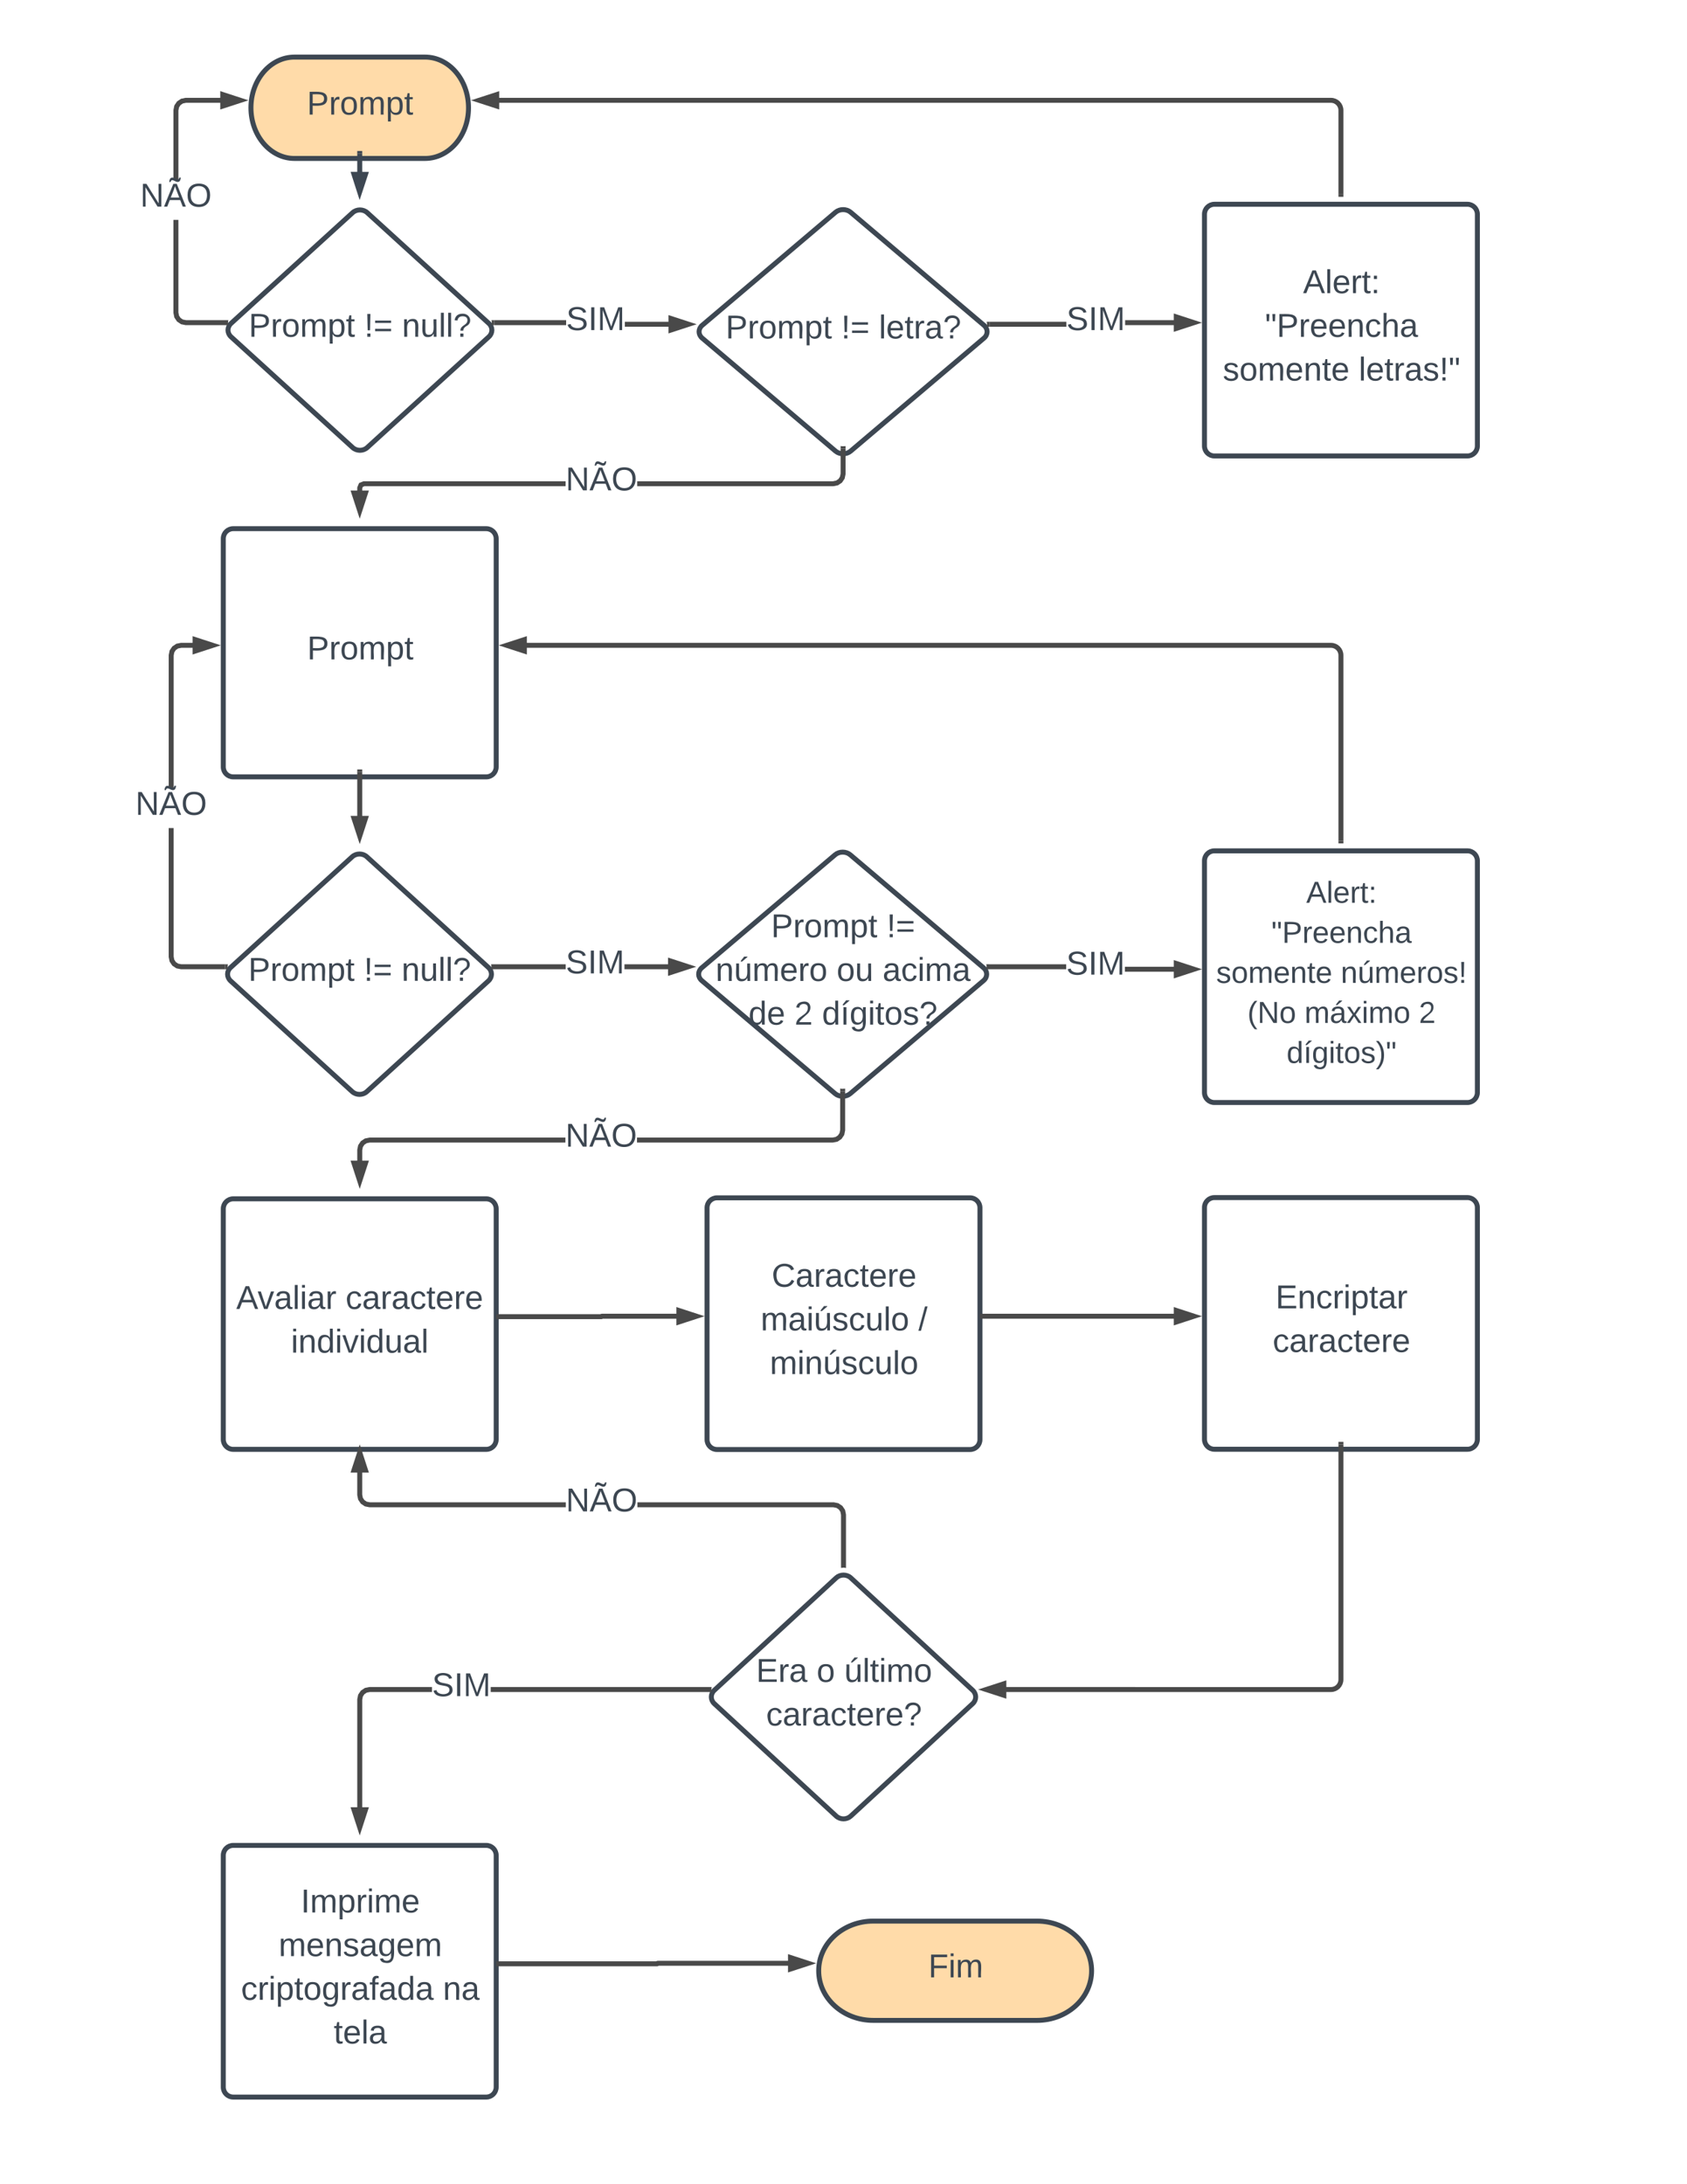 <svg xmlns="http://www.w3.org/2000/svg" xmlns:xlink="http://www.w3.org/1999/xlink" xmlns:lucid="lucid" width="1360" height="1760"><g transform="translate(0 0)" lucid:page-tab-id="YGcM5DNywbTK"><g filter="url(#a)"><path d="M342.62 40C362 40 377.7 58.28 377.7 80.84c0 22.55-15.7 40.84-35.08 40.84H237.38c-19.37 0-35.08-18.3-35.08-40.84C202.3 58.28 218 40 237.38 40z" stroke="#3d4752" stroke-width="4" fill="#ffdba9"/><use xlink:href="#b" transform="matrix(1,0,0,1,217.3,55) translate(30.111 31.333)"/></g><g filter="url(#c)"><path d="M284.25 165.4c3.27-3 8.56-3 11.83 0l98 89.2c3.27 3 3.27 7.8 0 10.8l-98 89.2c-3.27 3-8.56 3-11.83 0l-98-89.2c-3.27-3-3.27-7.8 0-10.8z" stroke="#3d4752" stroke-width="4" fill="#fff"/><use xlink:href="#d" transform="matrix(1,0,0,1,195.331,175) translate(5.148 90.333)"/><use xlink:href="#e" transform="matrix(1,0,0,1,195.331,175) translate(98.333 90.333)"/><use xlink:href="#f" transform="matrix(1,0,0,1,195.331,175) translate(128.704 90.333)"/></g><path d="M290 123.68v16.14" stroke="#3d4752" stroke-width="4" fill="none"/><path d="M292 123.68h-4v-2h4zM294.63 140.5l-4.68 14.24-4.6-14.28z" fill="#3d4752"/><path d="M297.4 138.5l-7.48 22.7-7.3-22.75zm-7.43 9.77l1.9-5.8h-3.76z" fill="#3d4752"/><g filter="url(#g)"><path d="M836 1542c24.3 0 44 17.9 44 40s-19.7 40-44 40H704c-24.3 0-44-17.9-44-40s19.7-40 44-40z" stroke="#3d4752" stroke-width="4" fill="#ffdba9"/><use xlink:href="#h" transform="matrix(1,0,0,1,675,1557) translate(73.389 30.333)"/></g><g filter="url(#i)"><path d="M673.57 165.05c3.37-2.86 8.83-2.86 12.2 0l107.47 91.06c3.37 2.86 3.37 7.5 0 10.35L685.77 357.5c-3.37 2.86-8.83 2.86-12.2 0L566.1 266.46c-3.37-2.86-3.37-7.5 0-10.34z" stroke="#3d4752" stroke-width="4" fill="#fff"/><use xlink:href="#d" transform="matrix(1,0,0,1,575,174.879) translate(9.963 91.833)"/><use xlink:href="#e" transform="matrix(1,0,0,1,575,174.879) translate(103.148 91.833)"/><use xlink:href="#j" transform="matrix(1,0,0,1,575,174.879) translate(133.519 91.833)"/></g><path d="M143.82 251.8l.5 2.53 1.3 1.9 1.88 1.26 2.52.5h31.8v4h-32.2l-3.7-.75-3.2-2.15-2.15-3.2-.75-3.7v-75.02h4zm35-168.96h-28.8l-2.52.5-1.9 1.28-1.27 1.9-.5 2.52v56.14h-4V88.64l.74-3.7 2.16-3.2 3.2-2.15 3.7-.76h29.2zM183.96 258.5l-.16 1.83.3 1.67h-2.28v-4h2.32zM193.83 80.84l-14.27 4.64V76.2z" fill="#494949"/><path d="M200.3 80.84l-22.74 7.4v-14.8zm-18.74 1.88l5.8-1.88-5.8-1.88z" fill="#494949"/><use xlink:href="#k" transform="matrix(1,0,0,1,112.972,145.183) translate(0.005 21.333)"/><path d="M540.15 259.28v4h-36.42v-4zM398.5 262v-4h57.9v4z" fill="#494949"/><path d="M398.5 262h-2.3l.17-.5.16-1.83-.3-1.67h2.28zM555.15 261.28l-14.27 4.63v-9.26z" fill="#494949"/><path d="M561.62 261.28l-22.74 7.4v-14.8zm-18.74 1.88l5.8-1.88-5.8-1.88z" fill="#494949"/><use xlink:href="#l" transform="matrix(1,0,0,1,456.396,244.639) translate(0.005 21.333)"/><path d="M859.7 263.28H797.7v-4h61.97zm87.83-1.28h-40.5v-4h40.5z" fill="#494949"/><path d="M797.72 263.28h-2.34l.28-.88.08-1.64-.32-1.48h2.3zM962.53 260l-14.27 4.64v-9.28z" fill="#494949"/><path d="M969 260l-22.74 7.4v-14.8zm-18.74 1.88l5.8-1.88-5.8-1.88z" fill="#494949"/><use xlink:href="#l" transform="matrix(1,0,0,1,859.693,244.639) translate(0.005 21.333)"/><g filter="url(#m)"><path d="M971 166.6c0-4.42 3.58-8 8-8h204c4.42 0 8 3.58 8 8v186.8c0 4.42-3.58 8-8 8H979c-4.42 0-8-3.58-8-8z" stroke="#3d4752" stroke-width="4" fill="#fff"/><use xlink:href="#n" transform="matrix(1,0,0,1,976,163.6) translate(74.463 66.633)"/><use xlink:href="#o" transform="matrix(1,0,0,1,976,163.6) translate(43.796 101.833)"/><use xlink:href="#p" transform="matrix(1,0,0,1,976,163.6) translate(9.796 137.033)"/><use xlink:href="#q" transform="matrix(1,0,0,1,976,163.6) translate(119.352 137.033)"/></g><path d="M1081 156.6V88.84c0-4.42-3.58-8-8-8H401.17" stroke="#494949" stroke-width="4" fill="none"/><path d="M1083 158.6h-4v-2h4zM400.44 85.48l-14.27-4.64 14.27-4.64z" fill="#494949"/><path d="M402.44 88.23l-22.74-7.4 22.74-7.38zm-9.8-7.4l5.8 1.9v-3.77z" fill="#494949"/><g filter="url(#r)"><path d="M570 967.2c0-4.42 3.58-8 8-8h204c4.42 0 8 3.58 8 8V1154c0 4.42-3.58 8-8 8H578c-4.42 0-8-3.58-8-8z" stroke="#3d4752" stroke-width="4" fill="#fff"/><use xlink:href="#s" transform="matrix(1,0,0,1,575,964.2) translate(47.093 66.633)"/><use xlink:href="#t" transform="matrix(1,0,0,1,575,964.2) translate(38.204 101.833)"/><use xlink:href="#u" transform="matrix(1,0,0,1,575,964.2) translate(165.389 101.833)"/><use xlink:href="#v" transform="matrix(1,0,0,1,575,964.2) translate(45.611 137.033)"/></g><g filter="url(#w)"><path d="M971 967c0-4.42 3.58-8 8-8h204c4.42 0 8 3.58 8 8v186.8c0 4.42-3.58 8-8 8H979c-4.42 0-8-3.58-8-8z" stroke="#3d4752" stroke-width="4" fill="#fff"/><use xlink:href="#x" transform="matrix(1,0,0,1,976,964) translate(52.278 84.233)"/><use xlink:href="#y" transform="matrix(1,0,0,1,976,964) translate(50.019 119.433)"/></g><g filter="url(#z)"><path d="M180 968c0-4.42 3.58-8 8-8h204c4.42 0 8 3.58 8 8v185.88c0 4.42-3.58 8-8 8H188c-4.42 0-8-3.58-8-8z" stroke="#3d4752" stroke-width="4" fill="#fff"/><use xlink:href="#A" transform="matrix(1,0,0,1,185,965) translate(5.444 83.733)"/><use xlink:href="#B" transform="matrix(1,0,0,1,185,965) translate(93.593 83.733)"/><use xlink:href="#C" transform="matrix(1,0,0,1,185,965) translate(49.593 118.933)"/></g><g filter="url(#w)"><path d="M674.12 1265.42c3.25-3 8.5-3 11.76 0l98.24 90.56c3.25 3 3.25 7.85 0 10.84l-98.24 90.56c-3.25 3-8.5 3-11.76 0l-98.24-90.56c-3.25-3-3.25-7.85 0-10.84z" stroke="#3d4752" stroke-width="4" fill="#fff"/><use xlink:href="#D" transform="matrix(1,0,0,1,575,1265) translate(34.537 84.233)"/><use xlink:href="#E" transform="matrix(1,0,0,1,575,1265) translate(83.352 84.233)"/><use xlink:href="#F" transform="matrix(1,0,0,1,575,1265) translate(105.574 84.233)"/><use xlink:href="#G" transform="matrix(1,0,0,1,575,1265) translate(42.611 119.433)"/></g><path d="M348.27 1363.4H298.2l-2.53.5-1.9 1.28-1.26 1.9-.5 2.52v87.93h-4v-88.33l.75-3.7 2.15-3.2 3.2-2.15 3.7-.75h50.47zm223.2 0H395.6v-4h175.87zM573.62 1359.84l-.17 1.85.3 1.7h-2.28v-4h2.3zM290 1472.53l-4.64-14.27h9.28z" fill="#494949"/><path d="M290 1479l-7.4-22.74h14.8zm-1.88-18.74l1.88 5.8 1.88-5.8z" fill="#494949"/><use xlink:href="#l" transform="matrix(1,0,0,1,348.268,1345.4) translate(0.005 21.333)"/><path d="M672.2 1210.54l3.7.75 3.2 2.15 2.15 3.2.75 3.7v40.86h-4v-40.46l-.5-2.52-1.28-1.9-1.9-1.27-2.52-.5H513.85v-4zm-379.7-3.67l1.28 1.9 1.9 1.26 2.52.5h157.95v4H297.8l-3.7-.73-3.2-2.16-2.15-3.2-.75-3.7v-19.4h4v19zM682 1263.47l-1.63-.3-2.35.23-.02-2.2h4zM294.64 1184.62h-9.28l4.64-14.27z" fill="#494949"/><path d="M297.4 1186.62h-14.8l7.4-22.74zm-9.28-4h3.76l-1.88-5.8z" fill="#494949"/><use xlink:href="#k" transform="matrix(1,0,0,1,456.148,1196.544) translate(0.005 21.333)"/><g filter="url(#w)"><path d="M180 1489c0-4.42 3.58-8 8-8h204c4.42 0 8 3.58 8 8v186.8c0 4.42-3.58 8-8 8H188c-4.42 0-8-3.58-8-8z" stroke="#3d4752" stroke-width="4" fill="#fff"/><use xlink:href="#H" transform="matrix(1,0,0,1,185,1486) translate(57.5 49.033)"/><use xlink:href="#I" transform="matrix(1,0,0,1,185,1486) translate(39.648 84.233)"/><use xlink:href="#J" transform="matrix(1,0,0,1,185,1486) translate(9.315 119.433)"/><use xlink:href="#K" transform="matrix(1,0,0,1,185,1486) translate(172.056 119.433)"/><use xlink:href="#L" transform="matrix(1,0,0,1,185,1486) translate(84.056 154.633)"/></g><path d="M402 1582.4h127.8c.1 0 .2-.1.2-.2s.1-.2.2-.2h106.33" stroke="#494949" stroke-width="4" fill="none"/><path d="M402 1584.4h-2v-4h2zM651.53 1582l-14.27 4.64v-9.28z" fill="#494949"/><path d="M658 1582l-22.74 7.4v-14.8zm-18.74 1.88l5.8-1.88-5.8-1.88zM455.98 391.8h-162.2l-1.26.5-.52 1.26v2.97h-4v-3.77l1.46-3.52 3.5-1.45H456zm225.7-9.8l-.76 3.7-2.15 3.2-3.2 2.14-3.7.75H513.7v-4h157.77l2.53-.52 1.9-1.28 1.26-1.88.5-2.53v-20.02h4z" fill="#494949"/><path d="M678.83 359.6l2.65-.1.2-.07v2.15h-4v-2.2zM290 411.53l-4.64-14.27h9.28z" fill="#494949"/><path d="M290 418l-7.4-22.74h14.8zm-1.88-18.74l1.88 5.8 1.88-5.8z" fill="#494949"/><use xlink:href="#M" transform="matrix(1,0,0,1,455.983,373.788) translate(0.005 21.333)"/><g filter="url(#N)"><path d="M180 428c0-4.42 3.58-8 8-8h204c4.42 0 8 3.58 8 8v184c0 4.42-3.58 8-8 8H188c-4.42 0-8-3.58-8-8z" stroke="#3d4752" stroke-width="4" fill="#fff"/><use xlink:href="#O" transform="matrix(1,0,0,1,185,425) translate(62.611 100.333)"/></g><g filter="url(#c)"><path d="M283.92 684.4c3.27-3 8.56-3 11.83 0l98 89.2c3.27 3 3.27 7.8 0 10.8l-98 89.2c-3.27 3-8.56 3-11.83 0l-98-89.2c-3.27-3-3.27-7.8 0-10.8z" stroke="#3d4752" stroke-width="4" fill="#fff"/><use xlink:href="#P" transform="matrix(1,0,0,1,195,694) translate(5.148 90.333)"/><use xlink:href="#Q" transform="matrix(1,0,0,1,195,694) translate(98.333 90.333)"/><use xlink:href="#R" transform="matrix(1,0,0,1,195,694) translate(128.704 90.333)"/></g><g filter="url(#i)"><path d="M673.23 682.77c3.37-2.85 8.83-2.85 12.2 0l107.47 91.06c3.37 2.85 3.37 7.5 0 10.34l-107.47 91.06c-3.37 2.85-8.83 2.85-12.2 0l-107.47-91.06c-3.37-2.85-3.37-7.5 0-10.34z" stroke="#3d4752" stroke-width="4" fill="#fff"/><use xlink:href="#P" transform="matrix(1,0,0,1,574.661,692.6) translate(46.926 56.633)"/><use xlink:href="#S" transform="matrix(1,0,0,1,574.661,692.6) translate(140.111 56.633)"/><use xlink:href="#T" transform="matrix(1,0,0,1,574.661,692.6) translate(2.185 91.833)"/><use xlink:href="#U" transform="matrix(1,0,0,1,574.661,692.6) translate(99.815 91.833)"/><use xlink:href="#V" transform="matrix(1,0,0,1,574.661,692.6) translate(136.852 91.833)"/><use xlink:href="#W" transform="matrix(1,0,0,1,574.661,692.6) translate(28.741 127.033)"/><use xlink:href="#X" transform="matrix(1,0,0,1,574.661,692.6) translate(65.778 127.033)"/><use xlink:href="#Y" transform="matrix(1,0,0,1,574.661,692.6) translate(88 127.033)"/></g><path d="M456.06 781h-57.88v-4h57.88zm83.75 0h-36.4v-4h36.4zM398.18 781h-2.32l.18-.5.16-1.83-.3-1.67h2.28zM554.8 779l-14.26 4.64v-9.28z" fill="#494949"/><path d="M561.28 779l-22.74 7.4v-14.8zm-18.74 1.88l5.8-1.88-5.8-1.88z" fill="#494949"/><use xlink:href="#Z" transform="matrix(1,0,0,1,456.062,763) translate(0.005 21.333)"/><path d="M947.53 779v4h-40.67v-4zm-150.15 2v-4h62.14v4zM797.38 781h-2.34l.28-.88.08-1.63-.32-1.5h2.3zM962.53 781l-14.27 4.64v-9.28z" fill="#494949"/><path d="M969 781l-22.74 7.4v-14.8zm-18.74 1.88l5.8-1.88-5.8-1.88z" fill="#494949"/><use xlink:href="#Z" transform="matrix(1,0,0,1,859.524,764) translate(0.005 21.333)"/><g filter="url(#aa)"><path d="M971 687.6c0-4.42 3.58-8 8-8h204c4.42 0 8 3.58 8 8v186.8c0 4.42-3.58 8-8 8H979c-4.42 0-8-3.58-8-8z" stroke="#3d4752" stroke-width="4" fill="#fff"/><use xlink:href="#ab" transform="matrix(1,0,0,1,976,684.6) translate(77.049 36.856)"/><use xlink:href="#ac" transform="matrix(1,0,0,1,976,684.6) translate(48.938 69.122)"/><use xlink:href="#ad" transform="matrix(1,0,0,1,976,684.6) translate(4.429 101.389)"/><use xlink:href="#ae" transform="matrix(1,0,0,1,976,684.6) translate(104.855 101.389)"/><use xlink:href="#af" transform="matrix(1,0,0,1,976,684.6) translate(29.62 133.656)"/><use xlink:href="#ag" transform="matrix(1,0,0,1,976,684.6) translate(75.657 133.656)"/><use xlink:href="#ah" transform="matrix(1,0,0,1,976,684.6) translate(167.799 133.656)"/><use xlink:href="#ai" transform="matrix(1,0,0,1,976,684.6) translate(61.194 165.922)"/></g><path d="M1081 677.6V528c0-4.42-3.58-8-8-8H423.47" stroke="#494949" stroke-width="4" fill="none"/><path d="M1083 679.6h-4v-2h4zM422.74 524.64L408.47 520l14.27-4.64z" fill="#494949"/><path d="M424.74 527.4L402 520l22.74-7.4zm-9.8-7.4l5.8 1.88v-3.76zM455.8 920.65H298.2l-2.53.5-1.9 1.28-1.26 1.9-.5 2.52v9.68h-4v-10.08l.75-3.7 2.15-3.2 3.2-2.15 3.7-.75h158zm225.53-9.8l-.75 3.7-2.15 3.2-3.2 2.15-3.7.75h-158v-4h157.6l2.53-.5 1.9-1.3 1.26-1.87.5-2.53V879.3h4z" fill="#494949"/><path d="M678.5 877.34l2.64-.13.2-.05v2.15h-4v-2.2zM290 951.53l-4.64-14.27h9.28z" fill="#494949"/><path d="M290 958l-7.4-22.74h14.8zm-1.88-18.74l1.88 5.8 1.88-5.8z" fill="#494949"/><use xlink:href="#M" transform="matrix(1,0,0,1,455.813,902.649) translate(0.005 21.333)"/><path d="M140 770.8l.5 2.53 1.28 1.9 1.9 1.26 2.52.5h35.3v4h-35.7l-3.7-.75-3.2-2.15-2.15-3.2-.75-3.7V667.25h4zM156.53 522H146.2l-2.53.5-1.9 1.28-1.26 1.9-.5 2.52v107.05h-4V527.8l.75-3.7 2.15-3.2 3.2-2.15 3.7-.75h10.73z" fill="#494949"/><path d="M183.63 777.5l-.16 1.83.3 1.67h-2.28v-4h2.3zM171.53 520l-14.27 4.64v-9.28z" fill="#494949"/><path d="M178 520l-22.74 7.4v-14.8zm-18.74 1.88l5.8-1.88-5.8-1.88z" fill="#494949"/><use xlink:href="#M" transform="matrix(1,0,0,1,109.148,635.247) translate(0.005 21.333)"/><path d="M290 622v36.7" stroke="#494949" stroke-width="4" fill="none"/><path d="M292 622h-4v-2h4zM290 673.7l-4.64-14.26h9.28z" fill="#494949"/><path d="M290 680.18l-7.4-22.74h14.8zm-1.88-18.74l1.88 5.8 1.88-5.8z" fill="#494949"/><path d="M402 1060.94h82.83c.1 0 .17-.08.17-.17 0-.1.08-.17.17-.17h61.36" stroke="#494949" stroke-width="4" fill="none"/><path d="M402 1062.94h-2v-4h2zM561.53 1060.6l-14.27 4.64v-9.28z" fill="#494949"/><path d="M568 1060.6l-22.74 7.4v-14.8zm-18.74 1.88l5.8-1.88-5.8-1.88z" fill="#494949"/><path d="M792 1060.6h155.53" stroke="#494949" stroke-width="4" fill="none"/><path d="M792 1062.6h-2v-4h2zM962.53 1060.6l-14.27 4.64v-9.28z" fill="#494949"/><path d="M969 1060.6l-22.74 7.4v-14.8zm-18.74 1.88l5.8-1.88-5.8-1.88z" fill="#494949"/><path d="M1081 1163.8v189.6c0 4.42-3.58 8-8 8H810" stroke="#494949" stroke-width="4" fill="none"/><path d="M1083 1163.8h-4v-2h4zM809.27 1366.04L795 1361.4l14.27-4.64z" fill="#494949"/><path d="M811.27 1368.8l-22.74-7.4 22.74-7.4zm-9.8-7.4l5.8 1.88v-3.76z" fill="#494949"/><defs><path fill="#3d4752" d="M30-248c87 1 191-15 191 75 0 78-77 80-158 76V0H30v-248zm33 125c57 0 124 11 124-50 0-59-68-47-124-48v98" id="aj"/><path fill="#3d4752" d="M114-163C36-179 61-72 57 0H25l-1-190h30c1 12-1 29 2 39 6-27 23-49 58-41v29" id="ak"/><path fill="#3d4752" d="M100-194c62-1 85 37 85 99 1 63-27 99-86 99S16-35 15-95c0-66 28-99 85-99zM99-20c44 1 53-31 53-75 0-43-8-75-51-75s-53 32-53 75 10 74 51 75" id="al"/><path fill="#3d4752" d="M210-169c-67 3-38 105-44 169h-31v-121c0-29-5-50-35-48C34-165 62-65 56 0H25l-1-190h30c1 10-1 24 2 32 10-44 99-50 107 0 11-21 27-35 58-36 85-2 47 119 55 194h-31v-121c0-29-5-49-35-48" id="am"/><path fill="#3d4752" d="M115-194c55 1 70 41 70 98S169 2 115 4C84 4 66-9 55-30l1 105H24l-1-265h31l2 30c10-21 28-34 59-34zm-8 174c40 0 45-34 45-75s-6-73-45-74c-42 0-51 32-51 76 0 43 10 73 51 73" id="an"/><path fill="#3d4752" d="M59-47c-2 24 18 29 38 22v24C64 9 27 4 27-40v-127H5v-23h24l9-43h21v43h35v23H59v120" id="ao"/><g id="b"><use transform="matrix(0.074,0,0,0.074,0,0)" xlink:href="#aj"/><use transform="matrix(0.074,0,0,0.074,17.778,0)" xlink:href="#ak"/><use transform="matrix(0.074,0,0,0.074,26.593,0)" xlink:href="#al"/><use transform="matrix(0.074,0,0,0.074,41.407,0)" xlink:href="#am"/><use transform="matrix(0.074,0,0,0.074,63.556,0)" xlink:href="#an"/><use transform="matrix(0.074,0,0,0.074,78.37,0)" xlink:href="#ao"/></g><filter id="a" filterUnits="objectBoundingBox" x="-.06" y="-.05" width="1.11" height="1.24"><feOffset result="offOut" in="SourceAlpha" dy="6"/><feGaussianBlur result="blurOut" in="offOut" stdDeviation="5"/><feColorMatrix result="colorOut" in="blurOut" values="0 0 0 0 0 0 0 0 0 0 0 0 0 0 0 0 0 0 0.169 0"/><feBlend in="SourceGraphic" in2="colorOut"/></filter><g id="d"><use transform="matrix(0.074,0,0,0.074,0,0)" xlink:href="#aj"/><use transform="matrix(0.074,0,0,0.074,17.778,0)" xlink:href="#ak"/><use transform="matrix(0.074,0,0,0.074,26.593,0)" xlink:href="#al"/><use transform="matrix(0.074,0,0,0.074,41.407,0)" xlink:href="#am"/><use transform="matrix(0.074,0,0,0.074,63.556,0)" xlink:href="#an"/><use transform="matrix(0.074,0,0,0.074,78.37,0)" xlink:href="#ao"/></g><path fill="#3d4752" d="M63-70H37l-4-178h34zM33 0v-35h34V0H33" id="ap"/><path fill="#3d4752" d="M18-150v-26h174v26H18zm0 90v-26h174v26H18" id="aq"/><g id="e"><use transform="matrix(0.074,0,0,0.074,0,0)" xlink:href="#ap"/><use transform="matrix(0.074,0,0,0.074,7.407,0)" xlink:href="#aq"/></g><path fill="#3d4752" d="M117-194c89-4 53 116 60 194h-32v-121c0-31-8-49-39-48C34-167 62-67 57 0H25l-1-190h30c1 10-1 24 2 32 11-22 29-35 61-36" id="ar"/><path fill="#3d4752" d="M84 4C-5 8 30-112 23-190h32v120c0 31 7 50 39 49 72-2 45-101 50-169h31l1 190h-30c-1-10 1-25-2-33-11 22-28 36-60 37" id="as"/><path fill="#3d4752" d="M24 0v-261h32V0H24" id="at"/><path fill="#3d4752" d="M103-251c84 0 111 97 45 133-19 10-37 24-39 52H78c0-63 77-55 77-114 0-30-21-42-52-43-32 0-53 17-56 46l-32-2c7-45 34-72 88-72zM77 0v-35h34V0H77" id="au"/><g id="f"><use transform="matrix(0.074,0,0,0.074,0,0)" xlink:href="#ar"/><use transform="matrix(0.074,0,0,0.074,14.815,0)" xlink:href="#as"/><use transform="matrix(0.074,0,0,0.074,29.63,0)" xlink:href="#at"/><use transform="matrix(0.074,0,0,0.074,35.481,0)" xlink:href="#at"/><use transform="matrix(0.074,0,0,0.074,41.333,0)" xlink:href="#au"/></g><filter id="c" filterUnits="objectBoundingBox" x="-.05" y="-.02" width="1.09" height="1.1"><feOffset result="offOut" in="SourceAlpha" dy="6"/><feGaussianBlur result="blurOut" in="offOut" stdDeviation="5"/><feColorMatrix result="colorOut" in="blurOut" values="0 0 0 0 0 0 0 0 0 0 0 0 0 0 0 0 0 0 0.169 0"/><feBlend in="SourceGraphic" in2="colorOut"/></filter><path fill="#3d4752" d="M63-220v92h138v28H63V0H30v-248h175v28H63" id="av"/><path fill="#3d4752" d="M24-231v-30h32v30H24zM24 0v-190h32V0H24" id="aw"/><g id="h"><use transform="matrix(0.074,0,0,0.074,0,0)" xlink:href="#av"/><use transform="matrix(0.074,0,0,0.074,16.222,0)" xlink:href="#aw"/><use transform="matrix(0.074,0,0,0.074,22.074,0)" xlink:href="#am"/></g><filter id="g" filterUnits="objectBoundingBox" x="-.05" y="-.05" width="1.09" height="1.25"><feOffset result="offOut" in="SourceAlpha" dy="6"/><feGaussianBlur result="blurOut" in="offOut" stdDeviation="5"/><feColorMatrix result="colorOut" in="blurOut" values="0 0 0 0 0 0 0 0 0 0 0 0 0 0 0 0 0 0 0.169 0"/><feBlend in="SourceGraphic" in2="colorOut"/></filter><path fill="#3d4752" d="M100-194c63 0 86 42 84 106H49c0 40 14 67 53 68 26 1 43-12 49-29l28 8c-11 28-37 45-77 45C44 4 14-33 15-96c1-61 26-98 85-98zm52 81c6-60-76-77-97-28-3 7-6 17-6 28h103" id="ax"/><path fill="#3d4752" d="M141-36C126-15 110 5 73 4 37 3 15-17 15-53c-1-64 63-63 125-63 3-35-9-54-41-54-24 1-41 7-42 31l-33-3c5-37 33-52 76-52 45 0 72 20 72 64v82c-1 20 7 32 28 27v20c-31 9-61-2-59-35zM48-53c0 20 12 33 32 33 41-3 63-29 60-74-43 2-92-5-92 41" id="ay"/><g id="j"><use transform="matrix(0.074,0,0,0.074,0,0)" xlink:href="#at"/><use transform="matrix(0.074,0,0,0.074,5.852,0)" xlink:href="#ax"/><use transform="matrix(0.074,0,0,0.074,20.667,0)" xlink:href="#ao"/><use transform="matrix(0.074,0,0,0.074,28.074,0)" xlink:href="#ak"/><use transform="matrix(0.074,0,0,0.074,36.889,0)" xlink:href="#ay"/><use transform="matrix(0.074,0,0,0.074,51.704,0)" xlink:href="#au"/></g><filter id="i" filterUnits="objectBoundingBox" x="-.04" y="-.02" width="1.08" height="1.1"><feOffset result="offOut" in="SourceAlpha" dy="6"/><feGaussianBlur result="blurOut" in="offOut" stdDeviation="5"/><feColorMatrix result="colorOut" in="blurOut" values="0 0 0 0 0 0 0 0 0 0 0 0 0 0 0 0 0 0 0.169 0"/><feBlend in="SourceGraphic" in2="colorOut"/></filter><path fill="#3d4752" d="M190 0L58-211 59 0H30v-248h39L202-35l-2-213h31V0h-41" id="az"/><path fill="#3d4752" d="M184-316c-4 23-8 48-36 47s-64-43-75 0H57c4-23 8-48 36-47s64 44 74 0h17zM205 0l-28-72H64L36 0H1l101-248h38L239 0h-34zm-38-99l-47-123c-12 45-31 82-46 123h93" id="aA"/><path fill="#3d4752" d="M140-251c81 0 123 46 123 126C263-46 219 4 140 4 59 4 17-45 17-125s42-126 123-126zm0 227c63 0 89-41 89-101s-29-99-89-99c-61 0-89 39-89 99S79-25 140-24" id="aB"/><g id="k"><use transform="matrix(0.074,0,0,0.074,0,0)" xlink:href="#az"/><use transform="matrix(0.074,0,0,0.074,19.185,0)" xlink:href="#aA"/><use transform="matrix(0.074,0,0,0.074,36.963,0)" xlink:href="#aB"/></g><path fill="#3d4752" d="M185-189c-5-48-123-54-124 2 14 75 158 14 163 119 3 78-121 87-175 55-17-10-28-26-33-46l33-7c5 56 141 63 141-1 0-78-155-14-162-118-5-82 145-84 179-34 5 7 8 16 11 25" id="aC"/><path fill="#3d4752" d="M33 0v-248h34V0H33" id="aD"/><path fill="#3d4752" d="M240 0l2-218c-23 76-54 145-80 218h-23L58-218 59 0H30v-248h44l77 211c21-75 51-140 76-211h43V0h-30" id="aE"/><g id="l"><use transform="matrix(0.074,0,0,0.074,0,0)" xlink:href="#aC"/><use transform="matrix(0.074,0,0,0.074,17.778,0)" xlink:href="#aD"/><use transform="matrix(0.074,0,0,0.074,25.185,0)" xlink:href="#aE"/></g><path fill="#3d4752" d="M205 0l-28-72H64L36 0H1l101-248h38L239 0h-34zm-38-99l-47-123c-12 45-31 82-46 123h93" id="aF"/><path fill="#3d4752" d="M33-154v-36h34v36H33zM33 0v-36h34V0H33" id="aG"/><g id="n"><use transform="matrix(0.074,0,0,0.074,0,0)" xlink:href="#aF"/><use transform="matrix(0.074,0,0,0.074,17.778,0)" xlink:href="#at"/><use transform="matrix(0.074,0,0,0.074,23.63,0)" xlink:href="#ax"/><use transform="matrix(0.074,0,0,0.074,38.444,0)" xlink:href="#ak"/><use transform="matrix(0.074,0,0,0.074,47.259,0)" xlink:href="#ao"/><use transform="matrix(0.074,0,0,0.074,54.667,0)" xlink:href="#aG"/></g><path fill="#3d4752" d="M109-170H84l-4-78h32zm-65 0H19l-4-78h33" id="aH"/><path fill="#3d4752" d="M96-169c-40 0-48 33-48 73s9 75 48 75c24 0 41-14 43-38l32 2c-6 37-31 61-74 61-59 0-76-41-82-99-10-93 101-131 147-64 4 7 5 14 7 22l-32 3c-4-21-16-35-41-35" id="aI"/><path fill="#3d4752" d="M106-169C34-169 62-67 57 0H25v-261h32l-1 103c12-21 28-36 61-36 89 0 53 116 60 194h-32v-121c2-32-8-49-39-48" id="aJ"/><g id="o"><use transform="matrix(0.074,0,0,0.074,0,0)" xlink:href="#aH"/><use transform="matrix(0.074,0,0,0.074,9.407,0)" xlink:href="#aj"/><use transform="matrix(0.074,0,0,0.074,27.185,0)" xlink:href="#ak"/><use transform="matrix(0.074,0,0,0.074,36,0)" xlink:href="#ax"/><use transform="matrix(0.074,0,0,0.074,50.815,0)" xlink:href="#ax"/><use transform="matrix(0.074,0,0,0.074,65.63,0)" xlink:href="#ar"/><use transform="matrix(0.074,0,0,0.074,80.444,0)" xlink:href="#aI"/><use transform="matrix(0.074,0,0,0.074,93.778,0)" xlink:href="#aJ"/><use transform="matrix(0.074,0,0,0.074,108.593,0)" xlink:href="#ay"/></g><path fill="#3d4752" d="M135-143c-3-34-86-38-87 0 15 53 115 12 119 90S17 21 10-45l28-5c4 36 97 45 98 0-10-56-113-15-118-90-4-57 82-63 122-42 12 7 21 19 24 35" id="aK"/><g id="p"><use transform="matrix(0.074,0,0,0.074,0,0)" xlink:href="#aK"/><use transform="matrix(0.074,0,0,0.074,13.333,0)" xlink:href="#al"/><use transform="matrix(0.074,0,0,0.074,28.148,0)" xlink:href="#am"/><use transform="matrix(0.074,0,0,0.074,50.296,0)" xlink:href="#ax"/><use transform="matrix(0.074,0,0,0.074,65.111,0)" xlink:href="#ar"/><use transform="matrix(0.074,0,0,0.074,79.926,0)" xlink:href="#ao"/><use transform="matrix(0.074,0,0,0.074,87.333,0)" xlink:href="#ax"/></g><g id="q"><use transform="matrix(0.074,0,0,0.074,0,0)" xlink:href="#at"/><use transform="matrix(0.074,0,0,0.074,5.852,0)" xlink:href="#ax"/><use transform="matrix(0.074,0,0,0.074,20.667,0)" xlink:href="#ao"/><use transform="matrix(0.074,0,0,0.074,28.074,0)" xlink:href="#ak"/><use transform="matrix(0.074,0,0,0.074,36.889,0)" xlink:href="#ay"/><use transform="matrix(0.074,0,0,0.074,51.704,0)" xlink:href="#aK"/><use transform="matrix(0.074,0,0,0.074,65.037,0)" xlink:href="#ap"/><use transform="matrix(0.074,0,0,0.074,72.444,0)" xlink:href="#aH"/></g><filter id="m" filterUnits="objectBoundingBox" x="-.05" y="-.02" width="1.09" height="1.1"><feOffset result="offOut" in="SourceAlpha" dy="6"/><feGaussianBlur result="blurOut" in="offOut" stdDeviation="5"/><feColorMatrix result="colorOut" in="blurOut" values="0 0 0 0 0 0 0 0 0 0 0 0 0 0 0 0 0 0 0.169 0"/><feBlend in="SourceGraphic" in2="colorOut"/></filter><path fill="#3d4752" d="M212-179c-10-28-35-45-73-45-59 0-87 40-87 99 0 60 29 101 89 101 43 0 62-24 78-52l27 14C228-24 195 4 139 4 59 4 22-46 18-125c-6-104 99-153 187-111 19 9 31 26 39 46" id="aL"/><g id="s"><use transform="matrix(0.074,0,0,0.074,0,0)" xlink:href="#aL"/><use transform="matrix(0.074,0,0,0.074,19.185,0)" xlink:href="#ay"/><use transform="matrix(0.074,0,0,0.074,34,0)" xlink:href="#ak"/><use transform="matrix(0.074,0,0,0.074,42.815,0)" xlink:href="#ay"/><use transform="matrix(0.074,0,0,0.074,57.63,0)" xlink:href="#aI"/><use transform="matrix(0.074,0,0,0.074,70.963,0)" xlink:href="#ao"/><use transform="matrix(0.074,0,0,0.074,78.37,0)" xlink:href="#ax"/><use transform="matrix(0.074,0,0,0.074,93.185,0)" xlink:href="#ak"/><use transform="matrix(0.074,0,0,0.074,102,0)" xlink:href="#ax"/></g><path fill="#3d4752" d="M85 4C-4 8 31-112 24-190h32v120c0 31 7 50 39 49 72-2 45-101 50-169h31l1 190h-30c-1-10 1-25-2-33-11 22-28 36-60 37zM73-211c8-23 27-35 38-54h36v5l-58 49H73" id="aM"/><g id="t"><use transform="matrix(0.074,0,0,0.074,0,0)" xlink:href="#am"/><use transform="matrix(0.074,0,0,0.074,22.148,0)" xlink:href="#ay"/><use transform="matrix(0.074,0,0,0.074,36.963,0)" xlink:href="#aw"/><use transform="matrix(0.074,0,0,0.074,42.815,0)" xlink:href="#aM"/><use transform="matrix(0.074,0,0,0.074,57.63,0)" xlink:href="#aK"/><use transform="matrix(0.074,0,0,0.074,70.963,0)" xlink:href="#aI"/><use transform="matrix(0.074,0,0,0.074,84.296,0)" xlink:href="#as"/><use transform="matrix(0.074,0,0,0.074,99.111,0)" xlink:href="#at"/><use transform="matrix(0.074,0,0,0.074,104.963,0)" xlink:href="#al"/></g><path fill="#3d4752" d="M0 4l72-265h28L28 4H0" id="aN"/><use transform="matrix(0.074,0,0,0.074,0,0)" xlink:href="#aN" id="u"/><g id="v"><use transform="matrix(0.074,0,0,0.074,0,0)" xlink:href="#am"/><use transform="matrix(0.074,0,0,0.074,22.148,0)" xlink:href="#aw"/><use transform="matrix(0.074,0,0,0.074,28,0)" xlink:href="#ar"/><use transform="matrix(0.074,0,0,0.074,42.815,0)" xlink:href="#aM"/><use transform="matrix(0.074,0,0,0.074,57.63,0)" xlink:href="#aK"/><use transform="matrix(0.074,0,0,0.074,70.963,0)" xlink:href="#aI"/><use transform="matrix(0.074,0,0,0.074,84.296,0)" xlink:href="#as"/><use transform="matrix(0.074,0,0,0.074,99.111,0)" xlink:href="#at"/><use transform="matrix(0.074,0,0,0.074,104.963,0)" xlink:href="#al"/></g><filter id="r" filterUnits="objectBoundingBox" x="-.05" y="-.02" width="1.09" height="1.1"><feOffset result="offOut" in="SourceAlpha" dy="6"/><feGaussianBlur result="blurOut" in="offOut" stdDeviation="5"/><feColorMatrix result="colorOut" in="blurOut" values="0 0 0 0 0 0 0 0 0 0 0 0 0 0 0 0 0 0 0.169 0"/><feBlend in="SourceGraphic" in2="colorOut"/></filter><path fill="#3d4752" d="M30 0v-248h187v28H63v79h144v27H63v87h162V0H30" id="aO"/><g id="x"><use transform="matrix(0.074,0,0,0.074,0,0)" xlink:href="#aO"/><use transform="matrix(0.074,0,0,0.074,17.778,0)" xlink:href="#ar"/><use transform="matrix(0.074,0,0,0.074,32.593,0)" xlink:href="#aI"/><use transform="matrix(0.074,0,0,0.074,45.926,0)" xlink:href="#ak"/><use transform="matrix(0.074,0,0,0.074,54.741,0)" xlink:href="#aw"/><use transform="matrix(0.074,0,0,0.074,60.593,0)" xlink:href="#an"/><use transform="matrix(0.074,0,0,0.074,75.407,0)" xlink:href="#ao"/><use transform="matrix(0.074,0,0,0.074,82.815,0)" xlink:href="#ay"/><use transform="matrix(0.074,0,0,0.074,97.63,0)" xlink:href="#ak"/></g><g id="y"><use transform="matrix(0.074,0,0,0.074,0,0)" xlink:href="#aI"/><use transform="matrix(0.074,0,0,0.074,13.333,0)" xlink:href="#ay"/><use transform="matrix(0.074,0,0,0.074,28.148,0)" xlink:href="#ak"/><use transform="matrix(0.074,0,0,0.074,36.963,0)" xlink:href="#ay"/><use transform="matrix(0.074,0,0,0.074,51.778,0)" xlink:href="#aI"/><use transform="matrix(0.074,0,0,0.074,65.111,0)" xlink:href="#ao"/><use transform="matrix(0.074,0,0,0.074,72.519,0)" xlink:href="#ax"/><use transform="matrix(0.074,0,0,0.074,87.333,0)" xlink:href="#ak"/><use transform="matrix(0.074,0,0,0.074,96.148,0)" xlink:href="#ax"/></g><filter id="w" filterUnits="objectBoundingBox" x="-.05" y="-.02" width="1.09" height="1.1"><feOffset result="offOut" in="SourceAlpha" dy="6"/><feGaussianBlur result="blurOut" in="offOut" stdDeviation="5"/><feColorMatrix result="colorOut" in="blurOut" values="0 0 0 0 0 0 0 0 0 0 0 0 0 0 0 0 0 0 0.169 0"/><feBlend in="SourceGraphic" in2="colorOut"/></filter><path fill="#3d4752" d="M108 0H70L1-190h34L89-25l56-165h34" id="aP"/><g id="A"><use transform="matrix(0.074,0,0,0.074,0,0)" xlink:href="#aF"/><use transform="matrix(0.074,0,0,0.074,17.259,0)" xlink:href="#aP"/><use transform="matrix(0.074,0,0,0.074,30.593,0)" xlink:href="#ay"/><use transform="matrix(0.074,0,0,0.074,45.407,0)" xlink:href="#at"/><use transform="matrix(0.074,0,0,0.074,51.259,0)" xlink:href="#aw"/><use transform="matrix(0.074,0,0,0.074,57.111,0)" xlink:href="#ay"/><use transform="matrix(0.074,0,0,0.074,71.926,0)" xlink:href="#ak"/></g><g id="B"><use transform="matrix(0.074,0,0,0.074,0,0)" xlink:href="#aI"/><use transform="matrix(0.074,0,0,0.074,13.333,0)" xlink:href="#ay"/><use transform="matrix(0.074,0,0,0.074,28.148,0)" xlink:href="#ak"/><use transform="matrix(0.074,0,0,0.074,36.963,0)" xlink:href="#ay"/><use transform="matrix(0.074,0,0,0.074,51.778,0)" xlink:href="#aI"/><use transform="matrix(0.074,0,0,0.074,65.111,0)" xlink:href="#ao"/><use transform="matrix(0.074,0,0,0.074,72.519,0)" xlink:href="#ax"/><use transform="matrix(0.074,0,0,0.074,87.333,0)" xlink:href="#ak"/><use transform="matrix(0.074,0,0,0.074,96.148,0)" xlink:href="#ax"/></g><path fill="#3d4752" d="M85-194c31 0 48 13 60 33l-1-100h32l1 261h-30c-2-10 0-23-3-31C134-8 116 4 85 4 32 4 16-35 15-94c0-66 23-100 70-100zm9 24c-40 0-46 34-46 75 0 40 6 74 45 74 42 0 51-32 51-76 0-42-9-74-50-73" id="aQ"/><g id="C"><use transform="matrix(0.074,0,0,0.074,0,0)" xlink:href="#aw"/><use transform="matrix(0.074,0,0,0.074,5.852,0)" xlink:href="#ar"/><use transform="matrix(0.074,0,0,0.074,20.667,0)" xlink:href="#aQ"/><use transform="matrix(0.074,0,0,0.074,35.481,0)" xlink:href="#aw"/><use transform="matrix(0.074,0,0,0.074,41.333,0)" xlink:href="#aP"/><use transform="matrix(0.074,0,0,0.074,54.667,0)" xlink:href="#aw"/><use transform="matrix(0.074,0,0,0.074,60.519,0)" xlink:href="#aQ"/><use transform="matrix(0.074,0,0,0.074,75.333,0)" xlink:href="#as"/><use transform="matrix(0.074,0,0,0.074,90.148,0)" xlink:href="#ay"/><use transform="matrix(0.074,0,0,0.074,104.963,0)" xlink:href="#at"/></g><filter id="z" filterUnits="objectBoundingBox" x="-.05" y="-.02" width="1.09" height="1.1"><feOffset result="offOut" in="SourceAlpha" dy="6"/><feGaussianBlur result="blurOut" in="offOut" stdDeviation="5"/><feColorMatrix result="colorOut" in="blurOut" values="0 0 0 0 0 0 0 0 0 0 0 0 0 0 0 0 0 0 0.169 0"/><feBlend in="SourceGraphic" in2="colorOut"/></filter><g id="D"><use transform="matrix(0.074,0,0,0.074,0,0)" xlink:href="#aO"/><use transform="matrix(0.074,0,0,0.074,17.778,0)" xlink:href="#ak"/><use transform="matrix(0.074,0,0,0.074,26.593,0)" xlink:href="#ay"/></g><use transform="matrix(0.074,0,0,0.074,0,0)" xlink:href="#al" id="E"/><g id="F"><use transform="matrix(0.074,0,0,0.074,0,0)" xlink:href="#aM"/><use transform="matrix(0.074,0,0,0.074,14.815,0)" xlink:href="#at"/><use transform="matrix(0.074,0,0,0.074,20.667,0)" xlink:href="#ao"/><use transform="matrix(0.074,0,0,0.074,28.074,0)" xlink:href="#aw"/><use transform="matrix(0.074,0,0,0.074,33.926,0)" xlink:href="#am"/><use transform="matrix(0.074,0,0,0.074,56.074,0)" xlink:href="#al"/></g><g id="G"><use transform="matrix(0.074,0,0,0.074,0,0)" xlink:href="#aI"/><use transform="matrix(0.074,0,0,0.074,13.333,0)" xlink:href="#ay"/><use transform="matrix(0.074,0,0,0.074,28.148,0)" xlink:href="#ak"/><use transform="matrix(0.074,0,0,0.074,36.963,0)" xlink:href="#ay"/><use transform="matrix(0.074,0,0,0.074,51.778,0)" xlink:href="#aI"/><use transform="matrix(0.074,0,0,0.074,65.111,0)" xlink:href="#ao"/><use transform="matrix(0.074,0,0,0.074,72.519,0)" xlink:href="#ax"/><use transform="matrix(0.074,0,0,0.074,87.333,0)" xlink:href="#ak"/><use transform="matrix(0.074,0,0,0.074,96.148,0)" xlink:href="#ax"/><use transform="matrix(0.074,0,0,0.074,110.963,0)" xlink:href="#au"/></g><g id="H"><use transform="matrix(0.074,0,0,0.074,0,0)" xlink:href="#aD"/><use transform="matrix(0.074,0,0,0.074,7.407,0)" xlink:href="#am"/><use transform="matrix(0.074,0,0,0.074,29.556,0)" xlink:href="#an"/><use transform="matrix(0.074,0,0,0.074,44.37,0)" xlink:href="#ak"/><use transform="matrix(0.074,0,0,0.074,53.185,0)" xlink:href="#aw"/><use transform="matrix(0.074,0,0,0.074,59.037,0)" xlink:href="#am"/><use transform="matrix(0.074,0,0,0.074,81.185,0)" xlink:href="#ax"/></g><path fill="#3d4752" d="M177-190C167-65 218 103 67 71c-23-6-38-20-44-43l32-5c15 47 100 32 89-28v-30C133-14 115 1 83 1 29 1 15-40 15-95c0-56 16-97 71-98 29-1 48 16 59 35 1-10 0-23 2-32h30zM94-22c36 0 50-32 50-73 0-42-14-75-50-75-39 0-46 34-46 75s6 73 46 73" id="aR"/><g id="I"><use transform="matrix(0.074,0,0,0.074,0,0)" xlink:href="#am"/><use transform="matrix(0.074,0,0,0.074,22.148,0)" xlink:href="#ax"/><use transform="matrix(0.074,0,0,0.074,36.963,0)" xlink:href="#ar"/><use transform="matrix(0.074,0,0,0.074,51.778,0)" xlink:href="#aK"/><use transform="matrix(0.074,0,0,0.074,65.111,0)" xlink:href="#ay"/><use transform="matrix(0.074,0,0,0.074,79.926,0)" xlink:href="#aR"/><use transform="matrix(0.074,0,0,0.074,94.741,0)" xlink:href="#ax"/><use transform="matrix(0.074,0,0,0.074,109.556,0)" xlink:href="#am"/></g><path fill="#3d4752" d="M101-234c-31-9-42 10-38 44h38v23H63V0H32v-167H5v-23h27c-7-52 17-82 69-68v24" id="aS"/><g id="J"><use transform="matrix(0.074,0,0,0.074,0,0)" xlink:href="#aI"/><use transform="matrix(0.074,0,0,0.074,13.333,0)" xlink:href="#ak"/><use transform="matrix(0.074,0,0,0.074,22.148,0)" xlink:href="#aw"/><use transform="matrix(0.074,0,0,0.074,28,0)" xlink:href="#an"/><use transform="matrix(0.074,0,0,0.074,42.815,0)" xlink:href="#ao"/><use transform="matrix(0.074,0,0,0.074,50.222,0)" xlink:href="#al"/><use transform="matrix(0.074,0,0,0.074,65.037,0)" xlink:href="#aR"/><use transform="matrix(0.074,0,0,0.074,79.852,0)" xlink:href="#ak"/><use transform="matrix(0.074,0,0,0.074,88.667,0)" xlink:href="#ay"/><use transform="matrix(0.074,0,0,0.074,103.481,0)" xlink:href="#aS"/><use transform="matrix(0.074,0,0,0.074,110.889,0)" xlink:href="#ay"/><use transform="matrix(0.074,0,0,0.074,125.704,0)" xlink:href="#aQ"/><use transform="matrix(0.074,0,0,0.074,140.519,0)" xlink:href="#ay"/></g><g id="K"><use transform="matrix(0.074,0,0,0.074,0,0)" xlink:href="#ar"/><use transform="matrix(0.074,0,0,0.074,14.815,0)" xlink:href="#ay"/></g><g id="L"><use transform="matrix(0.074,0,0,0.074,0,0)" xlink:href="#ao"/><use transform="matrix(0.074,0,0,0.074,7.407,0)" xlink:href="#ax"/><use transform="matrix(0.074,0,0,0.074,22.222,0)" xlink:href="#at"/><use transform="matrix(0.074,0,0,0.074,28.074,0)" xlink:href="#ay"/></g><g id="M"><use transform="matrix(0.074,0,0,0.074,0,0)" xlink:href="#az"/><use transform="matrix(0.074,0,0,0.074,19.185,0)" xlink:href="#aA"/><use transform="matrix(0.074,0,0,0.074,36.963,0)" xlink:href="#aB"/></g><g id="O"><use transform="matrix(0.074,0,0,0.074,0,0)" xlink:href="#aj"/><use transform="matrix(0.074,0,0,0.074,17.778,0)" xlink:href="#ak"/><use transform="matrix(0.074,0,0,0.074,26.593,0)" xlink:href="#al"/><use transform="matrix(0.074,0,0,0.074,41.407,0)" xlink:href="#am"/><use transform="matrix(0.074,0,0,0.074,63.556,0)" xlink:href="#an"/><use transform="matrix(0.074,0,0,0.074,78.37,0)" xlink:href="#ao"/></g><filter id="N" filterUnits="objectBoundingBox" x="-.05" y="-.02" width="1.09" height="1.1"><feOffset result="offOut" in="SourceAlpha" dy="6"/><feGaussianBlur result="blurOut" in="offOut" stdDeviation="5"/><feColorMatrix result="colorOut" in="blurOut" values="0 0 0 0 0 0 0 0 0 0 0 0 0 0 0 0 0 0 0.169 0"/><feBlend in="SourceGraphic" in2="colorOut"/></filter><g id="P"><use transform="matrix(0.074,0,0,0.074,0,0)" xlink:href="#aj"/><use transform="matrix(0.074,0,0,0.074,17.778,0)" xlink:href="#ak"/><use transform="matrix(0.074,0,0,0.074,26.593,0)" xlink:href="#al"/><use transform="matrix(0.074,0,0,0.074,41.407,0)" xlink:href="#am"/><use transform="matrix(0.074,0,0,0.074,63.556,0)" xlink:href="#an"/><use transform="matrix(0.074,0,0,0.074,78.37,0)" xlink:href="#ao"/></g><g id="Q"><use transform="matrix(0.074,0,0,0.074,0,0)" xlink:href="#ap"/><use transform="matrix(0.074,0,0,0.074,7.407,0)" xlink:href="#aq"/></g><g id="R"><use transform="matrix(0.074,0,0,0.074,0,0)" xlink:href="#ar"/><use transform="matrix(0.074,0,0,0.074,14.815,0)" xlink:href="#as"/><use transform="matrix(0.074,0,0,0.074,29.63,0)" xlink:href="#at"/><use transform="matrix(0.074,0,0,0.074,35.481,0)" xlink:href="#at"/><use transform="matrix(0.074,0,0,0.074,41.333,0)" xlink:href="#au"/></g><g id="S"><use transform="matrix(0.074,0,0,0.074,0,0)" xlink:href="#ap"/><use transform="matrix(0.074,0,0,0.074,7.407,0)" xlink:href="#aq"/></g><g id="T"><use transform="matrix(0.074,0,0,0.074,0,0)" xlink:href="#ar"/><use transform="matrix(0.074,0,0,0.074,14.815,0)" xlink:href="#aM"/><use transform="matrix(0.074,0,0,0.074,29.63,0)" xlink:href="#am"/><use transform="matrix(0.074,0,0,0.074,51.778,0)" xlink:href="#ax"/><use transform="matrix(0.074,0,0,0.074,66.593,0)" xlink:href="#ak"/><use transform="matrix(0.074,0,0,0.074,75.407,0)" xlink:href="#al"/></g><g id="U"><use transform="matrix(0.074,0,0,0.074,0,0)" xlink:href="#al"/><use transform="matrix(0.074,0,0,0.074,14.815,0)" xlink:href="#as"/></g><g id="V"><use transform="matrix(0.074,0,0,0.074,0,0)" xlink:href="#ay"/><use transform="matrix(0.074,0,0,0.074,14.815,0)" xlink:href="#aI"/><use transform="matrix(0.074,0,0,0.074,28.148,0)" xlink:href="#aw"/><use transform="matrix(0.074,0,0,0.074,34,0)" xlink:href="#am"/><use transform="matrix(0.074,0,0,0.074,56.148,0)" xlink:href="#ay"/></g><g id="W"><use transform="matrix(0.074,0,0,0.074,0,0)" xlink:href="#aQ"/><use transform="matrix(0.074,0,0,0.074,14.815,0)" xlink:href="#ax"/></g><path fill="#3d4752" d="M101-251c82-7 93 87 43 132L82-64C71-53 59-42 53-27h129V0H18c2-99 128-94 128-182 0-28-16-43-45-43s-46 15-49 41l-32-3c6-41 34-60 81-64" id="aT"/><use transform="matrix(0.074,0,0,0.074,0,0)" xlink:href="#aT" id="X"/><path fill="#3d4752" d="M34 0v-190h32V0H34zM24-211c8-23 27-35 38-54h36v5l-58 49H24" id="aU"/><g id="Y"><use transform="matrix(0.074,0,0,0.074,0,0)" xlink:href="#aQ"/><use transform="matrix(0.074,0,0,0.074,14.815,0)" xlink:href="#aU"/><use transform="matrix(0.074,0,0,0.074,22.222,0)" xlink:href="#aR"/><use transform="matrix(0.074,0,0,0.074,37.037,0)" xlink:href="#aw"/><use transform="matrix(0.074,0,0,0.074,42.889,0)" xlink:href="#ao"/><use transform="matrix(0.074,0,0,0.074,50.296,0)" xlink:href="#al"/><use transform="matrix(0.074,0,0,0.074,65.111,0)" xlink:href="#aK"/><use transform="matrix(0.074,0,0,0.074,78.444,0)" xlink:href="#au"/></g><g id="Z"><use transform="matrix(0.074,0,0,0.074,0,0)" xlink:href="#aC"/><use transform="matrix(0.074,0,0,0.074,17.778,0)" xlink:href="#aD"/><use transform="matrix(0.074,0,0,0.074,25.185,0)" xlink:href="#aE"/></g><g id="ab"><use transform="matrix(0.068,0,0,0.068,0,0)" xlink:href="#aF"/><use transform="matrix(0.068,0,0,0.068,16.296,0)" xlink:href="#at"/><use transform="matrix(0.068,0,0,0.068,21.66,0)" xlink:href="#ax"/><use transform="matrix(0.068,0,0,0.068,35.241,0)" xlink:href="#ak"/><use transform="matrix(0.068,0,0,0.068,43.321,0)" xlink:href="#ao"/><use transform="matrix(0.068,0,0,0.068,50.111,0)" xlink:href="#aG"/></g><g id="ac"><use transform="matrix(0.068,0,0,0.068,0,0)" xlink:href="#aH"/><use transform="matrix(0.068,0,0,0.068,8.623,0)" xlink:href="#aj"/><use transform="matrix(0.068,0,0,0.068,24.92,0)" xlink:href="#ak"/><use transform="matrix(0.068,0,0,0.068,33,0)" xlink:href="#ax"/><use transform="matrix(0.068,0,0,0.068,46.58,0)" xlink:href="#ax"/><use transform="matrix(0.068,0,0,0.068,60.16,0)" xlink:href="#ar"/><use transform="matrix(0.068,0,0,0.068,73.741,0)" xlink:href="#aI"/><use transform="matrix(0.068,0,0,0.068,85.963,0)" xlink:href="#aJ"/><use transform="matrix(0.068,0,0,0.068,99.543,0)" xlink:href="#ay"/></g><g id="ad"><use transform="matrix(0.068,0,0,0.068,0,0)" xlink:href="#aK"/><use transform="matrix(0.068,0,0,0.068,12.222,0)" xlink:href="#al"/><use transform="matrix(0.068,0,0,0.068,25.802,0)" xlink:href="#am"/><use transform="matrix(0.068,0,0,0.068,46.105,0)" xlink:href="#ax"/><use transform="matrix(0.068,0,0,0.068,59.685,0)" xlink:href="#ar"/><use transform="matrix(0.068,0,0,0.068,73.265,0)" xlink:href="#ao"/><use transform="matrix(0.068,0,0,0.068,80.056,0)" xlink:href="#ax"/></g><g id="ae"><use transform="matrix(0.068,0,0,0.068,0,0)" xlink:href="#ar"/><use transform="matrix(0.068,0,0,0.068,13.58,0)" xlink:href="#aM"/><use transform="matrix(0.068,0,0,0.068,27.16,0)" xlink:href="#am"/><use transform="matrix(0.068,0,0,0.068,47.463,0)" xlink:href="#ax"/><use transform="matrix(0.068,0,0,0.068,61.043,0)" xlink:href="#ak"/><use transform="matrix(0.068,0,0,0.068,69.123,0)" xlink:href="#al"/><use transform="matrix(0.068,0,0,0.068,82.704,0)" xlink:href="#aK"/><use transform="matrix(0.068,0,0,0.068,94.926,0)" xlink:href="#ap"/></g><path fill="#3d4752" d="M87 75C49 33 22-17 22-94c0-76 28-126 65-167h31c-38 41-64 92-64 168S80 34 118 75H87" id="aV"/><g id="af"><use transform="matrix(0.068,0,0,0.068,0,0)" xlink:href="#aV"/><use transform="matrix(0.068,0,0,0.068,8.08,0)" xlink:href="#az"/><use transform="matrix(0.068,0,0,0.068,25.667,0)" xlink:href="#al"/></g><path fill="#3d4752" d="M141-36C126-15 110 5 73 4 37 3 15-17 15-53c-1-64 63-63 125-63 3-35-9-54-41-54-24 1-41 7-42 31l-33-3c5-37 33-52 76-52 45 0 72 20 72 64v82c-1 20 7 32 28 27v20c-31 9-61-2-59-35zM48-53c0 20 12 33 32 33 41-3 63-29 60-74-43 2-92-5-92 41zm25-158c8-23 27-35 38-54h36v5l-58 49H73" id="aW"/><path fill="#3d4752" d="M141 0L90-78 38 0H4l68-98-65-92h35l48 74 47-74h35l-64 92 68 98h-35" id="aX"/><g id="ag"><use transform="matrix(0.068,0,0,0.068,0,0)" xlink:href="#am"/><use transform="matrix(0.068,0,0,0.068,20.302,0)" xlink:href="#aW"/><use transform="matrix(0.068,0,0,0.068,33.883,0)" xlink:href="#aX"/><use transform="matrix(0.068,0,0,0.068,46.105,0)" xlink:href="#aw"/><use transform="matrix(0.068,0,0,0.068,51.469,0)" xlink:href="#am"/><use transform="matrix(0.068,0,0,0.068,71.772,0)" xlink:href="#al"/></g><use transform="matrix(0.068,0,0,0.068,0,0)" xlink:href="#aT" id="ah"/><path fill="#3d4752" d="M33-261c38 41 65 92 65 168S71 34 33 75H2C39 34 66-17 66-93S39-220 2-261h31" id="aY"/><g id="ai"><use transform="matrix(0.068,0,0,0.068,0,0)" xlink:href="#aQ"/><use transform="matrix(0.068,0,0,0.068,13.58,0)" xlink:href="#aU"/><use transform="matrix(0.068,0,0,0.068,20.37,0)" xlink:href="#aR"/><use transform="matrix(0.068,0,0,0.068,33.951,0)" xlink:href="#aw"/><use transform="matrix(0.068,0,0,0.068,39.315,0)" xlink:href="#ao"/><use transform="matrix(0.068,0,0,0.068,46.105,0)" xlink:href="#al"/><use transform="matrix(0.068,0,0,0.068,59.685,0)" xlink:href="#aK"/><use transform="matrix(0.068,0,0,0.068,71.907,0)" xlink:href="#aY"/><use transform="matrix(0.068,0,0,0.068,79.988,0)" xlink:href="#aH"/></g><filter id="aa" filterUnits="objectBoundingBox" x="-.05" y="-.02" width="1.09" height="1.1"><feOffset result="offOut" in="SourceAlpha" dy="6"/><feGaussianBlur result="blurOut" in="offOut" stdDeviation="5"/><feColorMatrix result="colorOut" in="blurOut" values="0 0 0 0 0 0 0 0 0 0 0 0 0 0 0 0 0 0 0.169 0"/><feBlend in="SourceGraphic" in2="colorOut"/></filter></defs></g></svg>